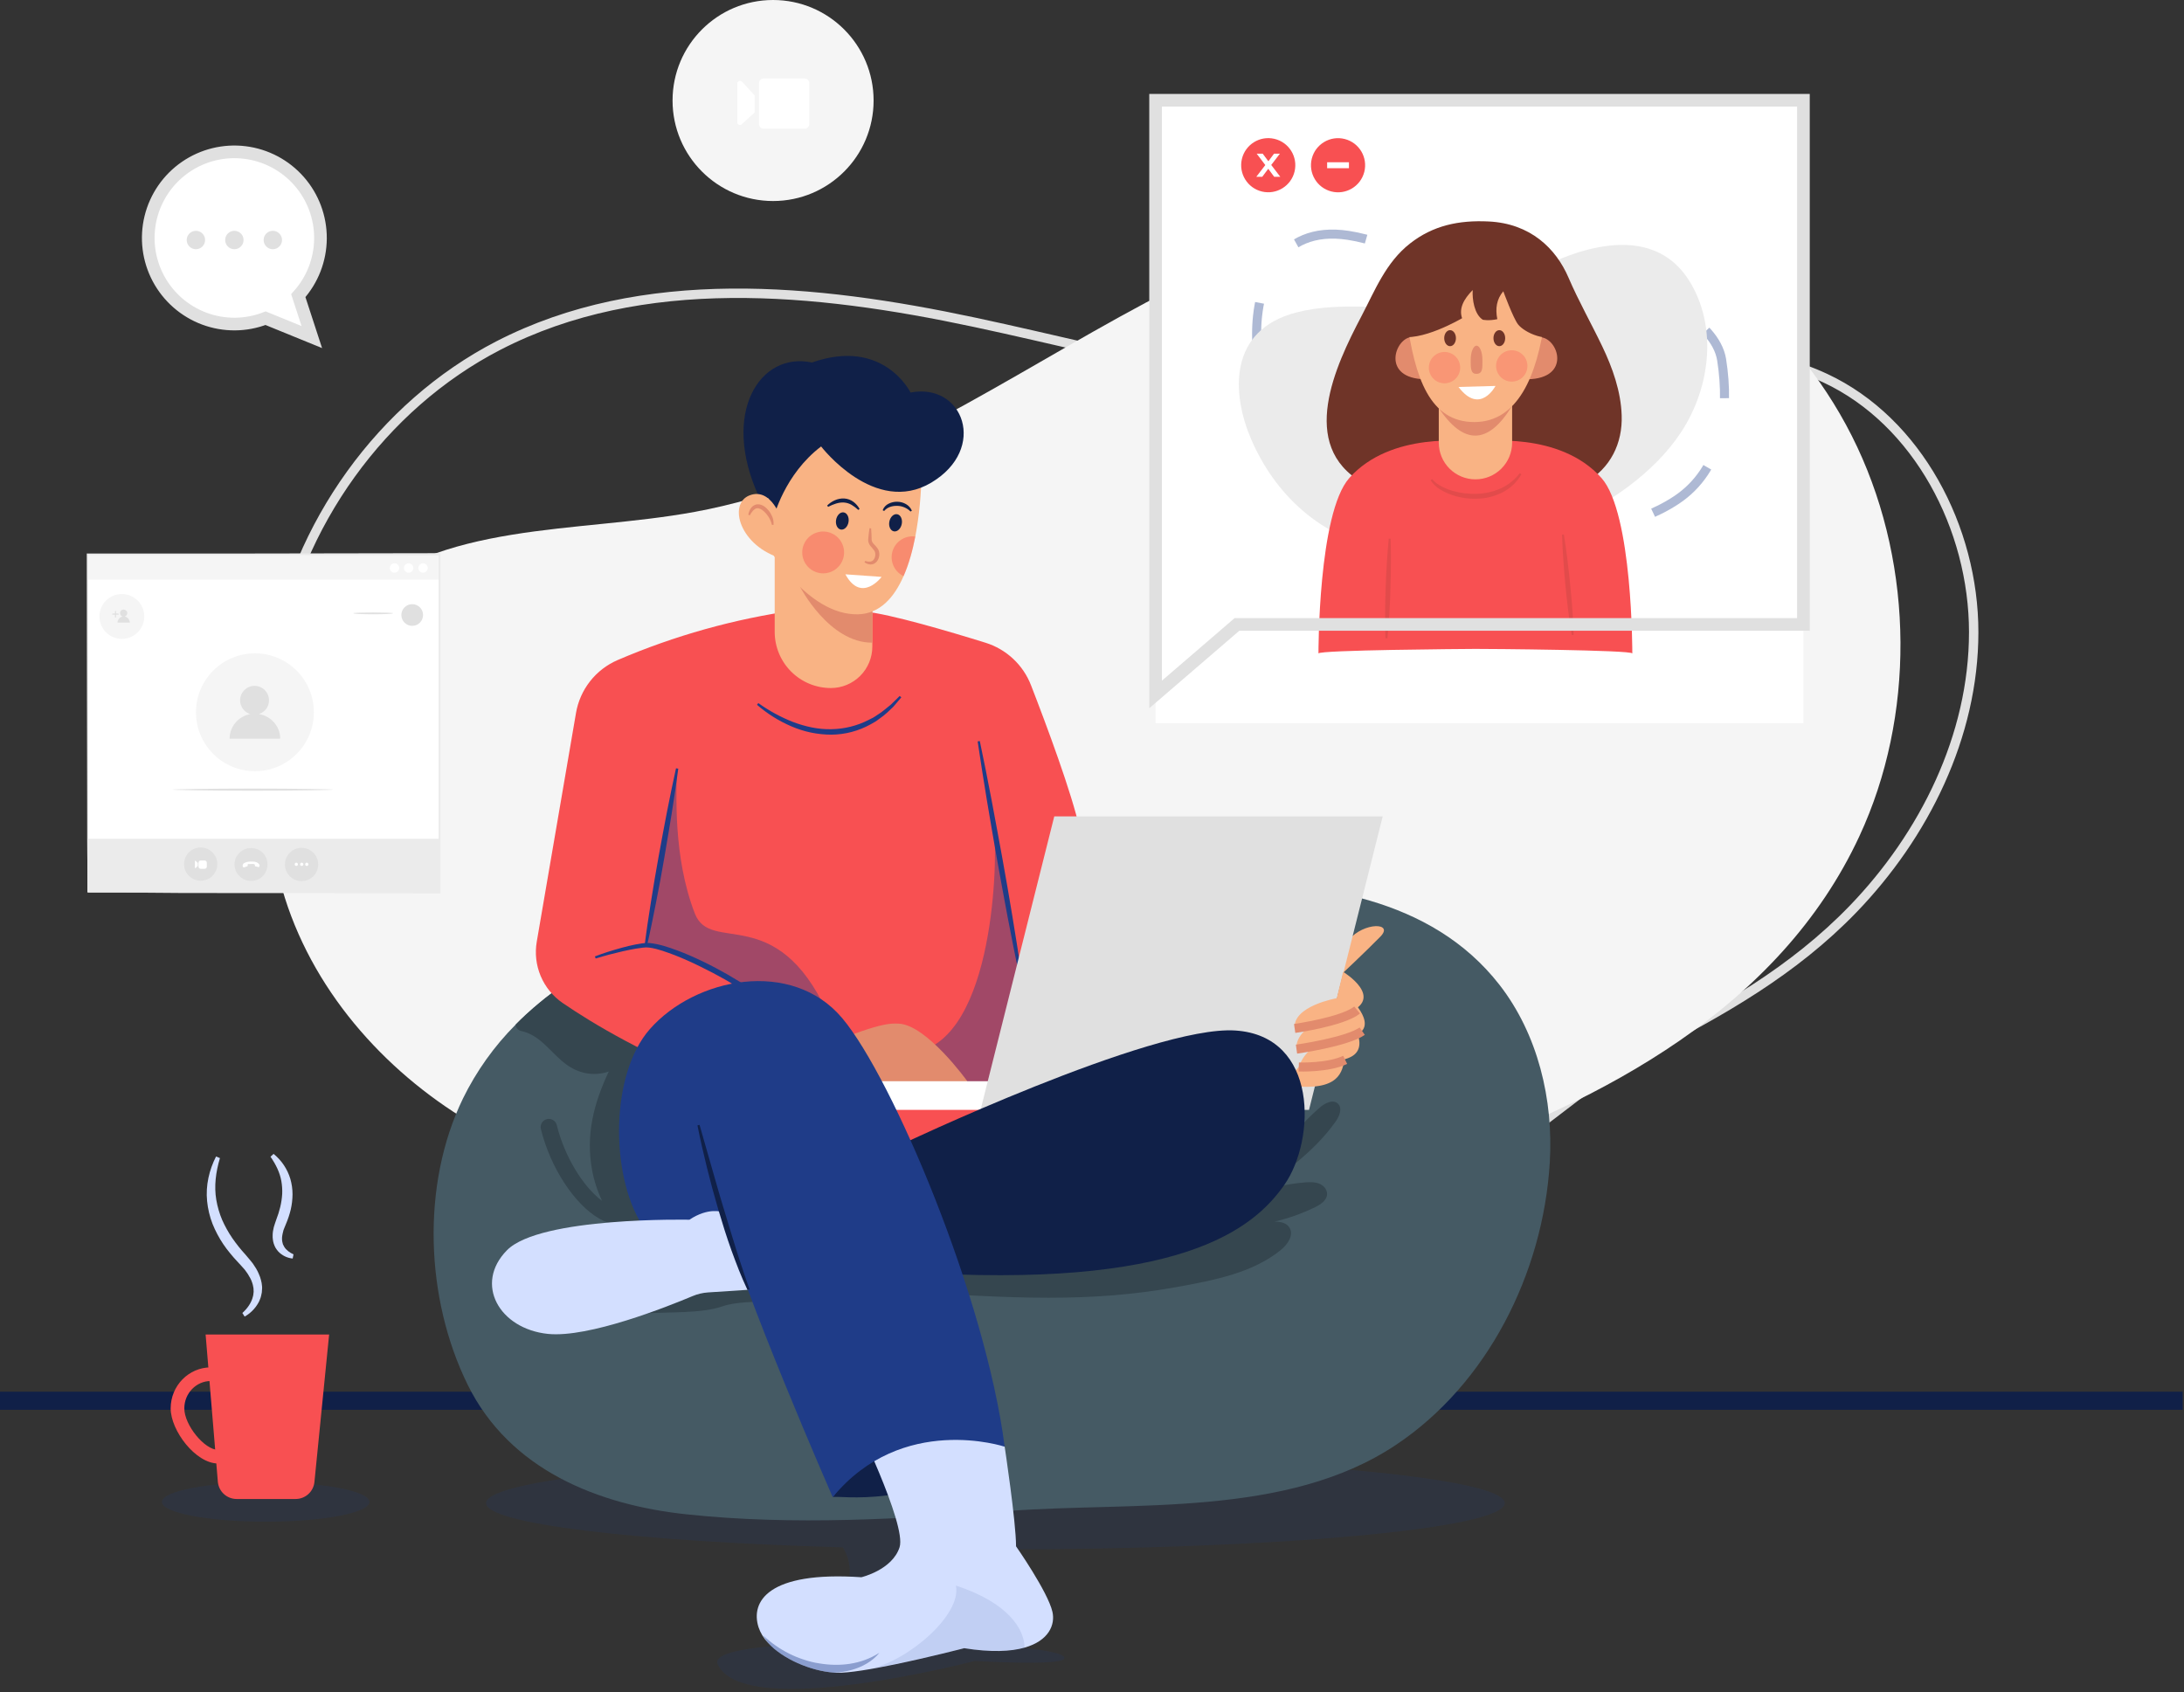 <svg width="604" height="468" viewBox="0 0 604 468" fill="none" xmlns="http://www.w3.org/2000/svg">
<rect x="0" y="0" width="604" height="468" fill="#333333" stroke="none"/>
<path d="M443.11 297.894C446.864 295.21 450.798 292.789 454.886 290.647C476.082 279.756 495.929 268.576 512.484 251.419C532.092 231.096 545.836 203.649 545.839 174.853C545.842 146.057 530.338 116.548 504.824 104.61C473.072 89.745 436.748 103.879 402.2 107.442C357.661 112.034 313.381 98.477 269.431 89.117C225.48 79.757 177.713 74.992 137.785 95.6C105.646 112.207 81.98 145.04 75.793 181.629C69.606 218.218 81.05 257.685 105.767 285.007C141.423 324.429 197.512 335.045 249.521 337.545C287.842 339.399 326.251 338.068 364.352 333.565C381.52 331.533 397.589 328.04 412.753 319.501C423.671 313.362 432.983 304.999 443.11 297.894Z" stroke="#E0E0E0" stroke-width="2.6" stroke-miterlimit="10"/>
<path d="M207.101 334.03C180.328 330.862 153.386 324.392 129.732 310.231C106.078 296.07 85.884 273.424 78.003 245.736C70.123 218.048 76.352 185.409 96.621 166.945C121.857 143.967 159.247 147.621 192.107 141.582C234.469 133.816 271.626 108.67 309.628 87.646C347.63 66.622 390.409 48.992 432.895 57.89C467.102 65.055 497.921 90.158 513.637 123.65C529.353 157.141 529.589 198.229 514.241 231.246C492.115 278.905 443.255 304.455 395.947 321.098C361.117 333.353 325.295 342.582 288.879 348.68C275.512 350.914 261.87 352.726 248.419 350.609C234.967 348.493 221.51 341.986 213.179 330.337L207.101 334.03Z" fill="#F5F5F5"/>
<path d="M0 387.422H603.637" stroke="#102048" stroke-width="5" stroke-miterlimit="10"/>
<path d="M498.751 27.723H319.586V200.043H498.751V27.723Z" fill="white"/>
<g opacity="0.6">
<path opacity="0.6" d="M370.432 135.513C354.242 125.413 347.582 108.64 347.524 92.474C347.476 78.887 353.373 62.108 372.863 65.094C385.964 67.102 396.922 75.112 409.479 78.651C419.646 81.517 430.44 80.68 440.736 80.161C456.872 79.367 474.424 88.745 476.13 99.509C478.415 113.936 476.299 129.921 463.584 138.324C441.313 153.052 395.487 151.141 370.432 135.513Z" stroke="#1F3C88" stroke-width="2.5" stroke-miterlimit="10" stroke-dasharray="19.91 19.91"/>
</g>
<path d="M383.987 152.129C365.131 149.188 352.431 136.379 346.033 121.521C340.658 109.033 339.502 91.294 358.603 86.399C371.444 83.105 384.663 86.176 397.604 84.506C408.082 83.156 417.68 78.165 426.953 73.636C441.485 66.577 458.334 63.672 467.111 77.561C474.907 89.917 473.274 106.886 464.874 119.601C450.145 141.875 413.163 156.679 383.987 152.129Z" fill="#EBEBEB"/>
<path d="M358.028 47.412C358.978 43.387 356.485 39.354 352.461 38.404C348.436 37.454 344.403 39.947 343.453 43.972C342.503 47.997 344.995 52.03 349.02 52.98C353.045 53.93 357.078 51.437 358.028 47.412Z" fill="#F85052"/>
<path d="M352.38 48.895L350.743 46.682L349.091 48.895H347.443L349.928 45.652L347.549 42.509H349.212L350.779 44.601L352.343 42.509H353.959L351.567 45.628L354.067 48.895H352.38Z" fill="white"/>
<path d="M377.303 47.55C378.323 43.543 375.902 39.467 371.894 38.446C367.887 37.425 363.81 39.846 362.79 43.854C361.769 47.861 364.19 51.938 368.198 52.959C372.205 53.979 376.282 51.558 377.303 47.55Z" fill="#F85052"/>
<path d="M373.06 44.879H367.03V46.522H373.06V44.879Z" fill="white"/>
<path d="M438.418 133.507C419.676 144.241 410.579 141.291 407.62 139.628C404.682 141.291 395.585 144.241 376.843 133.507C358.89 123.217 369.355 101.094 376.426 87.633C380.267 80.32 383.229 72.603 389.965 67.334C396.306 62.376 403.405 60.845 411.732 61.256C423.179 61.821 430.284 68.638 433.795 76.818C436.588 83.325 440.057 89.409 443.107 95.783C445.966 101.752 448.27 108.25 448.485 114.877C448.753 122.589 445.426 129.497 438.418 133.507Z" fill="#6F3428"/>
<path d="M442.895 132.202C431.422 119.288 410.286 121.982 408.03 122.311C405.781 121.982 384.642 119.291 373.165 132.202C364.521 141.925 364.632 180.736 364.632 180.736C364.632 179.779 404.842 179.495 408.03 179.477C411.219 179.459 451.428 179.779 451.428 180.736C451.428 180.736 451.54 141.925 442.895 132.202Z" fill="#F85052"/>
<path d="M390.222 93.243C385.717 93.702 381.967 104.675 394.147 104.904L397.061 101.453L390.222 93.243Z" fill="#E28B6D"/>
<path d="M425.944 93.243C431.023 93.509 434.631 104.675 422.448 104.904L419.534 101.453L425.944 93.243Z" fill="#E28B6D"/>
<path d="M397.888 109.642H418.188V122.439C418.188 125.129 417.119 127.708 415.217 129.61C413.315 131.512 410.735 132.581 408.045 132.581V132.581C405.356 132.581 402.776 131.512 400.874 129.61C398.972 127.708 397.903 125.129 397.903 122.439V109.642H397.888Z" fill="#F9B384"/>
<path d="M418.118 112.355C411.445 123.225 404.67 123.035 397.801 112.73L418.118 112.355Z" fill="#E28B6D"/>
<path d="M427.596 85.116C427.497 86.109 427.379 87.084 427.255 88.05C425.141 104.132 419.661 116.735 407.732 116.735C395.488 116.735 391.224 104.657 388.987 87.848C388.797 86.477 388.634 85.058 388.471 83.621L412.553 73.995L427.596 85.116Z" fill="#F9B384"/>
<path d="M386.514 92.867C392.646 94.935 404.35 88.014 404.35 88.014C403.444 85.382 404.724 82.791 407.284 80.224C407.13 82.833 407.734 86.921 410.068 88.428C410.068 88.428 411.647 88.802 414.093 88.277C413.489 85.297 413.93 82.685 415.748 80.562C415.748 80.562 418.496 88.051 419.848 89.745C421.563 91.885 427.726 95.119 433.242 92.414L422.976 69.164L395.774 68.6L383.464 80.001L386.514 92.867Z" fill="#6F3428"/>
<path d="M401.029 95.746C401.924 95.746 402.65 94.754 402.65 93.53C402.65 92.306 401.924 91.314 401.029 91.314C400.133 91.314 399.407 92.306 399.407 93.53C399.407 94.754 400.133 95.746 401.029 95.746Z" fill="#6F3428"/>
<path d="M414.649 95.746C415.544 95.746 416.27 94.754 416.27 93.53C416.27 92.306 415.544 91.314 414.649 91.314C413.753 91.314 413.027 92.306 413.027 93.53C413.027 94.754 413.753 95.746 414.649 95.746Z" fill="#6F3428"/>
<path d="M409.969 99.505C409.969 101.658 410.141 103.352 408.353 103.4C406.654 103.446 406.735 101.658 406.735 99.505C406.735 97.352 407.46 95.613 408.353 95.613C409.247 95.613 409.969 97.362 409.969 99.505Z" fill="#E28B6D"/>
<path d="M403.362 107.025L413.592 106.744C413.592 106.744 409.32 114.927 403.362 107.025Z" fill="white"/>
<path opacity="0.3" d="M418.088 105.545C420.481 105.545 422.421 103.605 422.421 101.212C422.421 98.819 420.481 96.879 418.088 96.879C415.695 96.879 413.755 98.819 413.755 101.212C413.755 103.605 415.695 105.545 418.088 105.545Z" fill="#F85052"/>
<path opacity="0.3" d="M403.767 102.373C404.149 100.01 402.543 97.786 400.181 97.404C397.819 97.022 395.594 98.628 395.212 100.99C394.83 103.353 396.436 105.577 398.798 105.959C401.161 106.341 403.385 104.735 403.767 102.373Z" fill="#F85052"/>
<g opacity="0.4">
<path opacity="0.4" d="M396.062 132.521C396.803 133.365 397.703 134.054 398.71 134.55C399.71 135.076 400.764 135.493 401.853 135.795C404.035 136.405 406.299 136.668 408.562 136.577C410.813 136.5 413.028 135.988 415.084 135.067C417.136 134.112 418.926 132.675 420.302 130.879L420.745 131.181C420.155 132.231 419.417 133.191 418.553 134.031C417.668 134.862 416.677 135.572 415.606 136.145C413.439 137.256 411.051 137.866 408.616 137.929C406.202 138.028 403.791 137.675 401.506 136.891C400.363 136.502 399.268 135.984 398.242 135.348C397.196 134.71 396.304 133.85 395.627 132.829L396.062 132.521Z" fill="#6F3428"/>
</g>
<g opacity="0.4">
<path opacity="0.4" d="M384.582 148.995C384.669 151.295 384.675 153.593 384.663 155.891C384.651 158.189 384.606 160.483 384.542 162.781C384.479 165.079 384.376 167.371 384.24 169.662L384.011 173.102C383.905 174.246 383.824 175.393 383.691 176.538L383.163 176.519C383.102 175.369 383.096 174.222 383.066 173.071V169.623C383.066 167.328 383.129 165.031 383.208 162.736C383.286 160.441 383.38 158.146 383.534 155.855C383.688 153.563 383.836 151.268 384.062 148.979L384.582 148.995Z" fill="#6F3428"/>
</g>
<g opacity="0.4">
<path opacity="0.4" d="M432.497 147.839C432.883 150.14 433.188 152.443 433.475 154.753C433.762 157.063 434.012 159.37 434.248 161.683C434.483 163.996 434.683 166.312 434.852 168.627L435.072 172.109C435.114 173.271 435.184 174.434 435.199 175.599L434.674 175.651C434.465 174.503 434.308 173.35 434.13 172.199L433.674 168.739C433.372 166.432 433.143 164.123 432.922 161.795C432.702 159.467 432.497 157.166 432.352 154.85C432.207 152.534 432.05 150.209 431.986 147.878L432.497 147.839Z" fill="#6F3428"/>
</g>
<path d="M319.586 27.723V172.705V192.075L342.09 172.705H498.751V27.723H319.586Z" stroke="#E0E0E0" stroke-width="3.5" stroke-miterlimit="10"/>
<path opacity="0.15" d="M73.472 420.871C89.313 420.871 102.156 418.426 102.156 415.409C102.156 412.393 89.313 409.947 73.472 409.947C57.63 409.947 44.787 412.393 44.787 415.409C44.787 418.426 57.63 420.871 73.472 420.871Z" fill="#1F3C88"/>
<path d="M60.312 404.777C54.108 404.777 47.199 395.692 47.199 389.535C47.199 383.276 52.187 378.186 58.32 378.186C64.452 378.186 69.446 383.276 69.446 389.535C69.446 395.429 66.964 404.777 60.312 404.777ZM58.32 381.96C54.268 381.96 50.974 385.357 50.974 389.535C50.974 394.143 56.559 401.009 60.312 401.009C63.764 401.009 65.669 394.228 65.669 389.535C65.669 385.357 62.372 381.96 58.32 381.96V381.96Z" fill="#F85052"/>
<path d="M81.771 414.596H65.439C64.131 414.596 62.871 414.104 61.908 413.218C60.946 412.332 60.351 411.117 60.243 409.813L56.864 369.108H91.023L86.959 409.898C86.831 411.185 86.229 412.378 85.27 413.246C84.312 414.114 83.065 414.595 81.771 414.596Z" fill="#F85052"/>
<path d="M60.826 320.31C59.681 324.138 59.171 328.082 59.82 331.874C60.143 333.765 60.682 335.611 61.427 337.379C62.209 339.146 63.15 340.839 64.238 342.436C65.352 344.047 66.576 345.58 67.9 347.023C68.22 347.37 68.568 347.799 68.918 348.23C69.268 348.662 69.624 349.055 69.944 349.498L70.85 350.893C71.136 351.378 71.386 351.883 71.599 352.403C71.839 352.92 72.028 353.459 72.164 354.012C72.326 354.573 72.427 355.149 72.466 355.731C72.502 356.022 72.502 356.317 72.466 356.609L72.405 357.488C72.363 357.79 72.284 358.061 72.221 358.348C72.168 358.635 72.085 358.915 71.974 359.185L71.644 359.985C71.508 360.239 71.364 360.483 71.222 360.728C71.083 360.974 70.925 361.208 70.748 361.428C70.587 361.657 70.411 361.874 70.219 362.077C69.487 362.906 68.621 363.606 67.656 364.146L67.028 363.146C68.423 361.917 69.57 360.263 69.957 358.557C70.021 358.349 70.061 358.134 70.074 357.917C70.095 357.699 70.141 357.488 70.147 357.273L70.12 356.624C70.126 356.408 70.1 356.193 70.044 355.984C69.983 355.552 69.876 355.128 69.724 354.719C69.591 354.3 69.416 353.895 69.202 353.511C68.994 353.106 68.765 352.712 68.516 352.331L67.707 351.198C67.405 350.833 67.073 350.492 66.762 350.136L65.76 349.046C65.044 348.276 64.328 347.506 63.673 346.675C62.994 345.862 62.356 345.014 61.762 344.136C60.567 342.361 59.563 340.464 58.767 338.478C57.989 336.464 57.488 334.354 57.275 332.206C56.834 327.895 57.858 323.571 59.748 319.872L60.826 320.31Z" fill="#D3DFFF"/>
<path d="M75.66 319.144C77.868 320.932 79.485 323.345 80.298 326.067C80.698 327.451 80.901 328.884 80.902 330.324C80.891 331.747 80.725 333.165 80.407 334.552C80.079 335.909 79.638 337.236 79.088 338.519L78.731 339.395C78.626 339.669 78.496 339.941 78.405 340.216L78.203 341.028C78.118 341.306 78.109 341.569 78.049 341.84C78.006 342.103 77.988 342.369 77.995 342.635C77.99 342.892 78.013 343.149 78.061 343.401C78.1 343.652 78.161 343.898 78.242 344.138C78.341 344.373 78.457 344.6 78.589 344.818C79.115 345.723 80.12 346.466 81.174 346.931L80.941 348.088C79.408 347.94 77.981 347.238 76.929 346.113C76.662 345.807 76.422 345.48 76.21 345.135C76.016 344.776 75.852 344.401 75.721 344.014C75.593 343.631 75.507 343.235 75.464 342.834C75.407 342.444 75.387 342.05 75.404 341.656C75.407 341.272 75.439 340.889 75.497 340.509L75.721 339.41C75.814 339.051 75.941 338.715 76.05 338.365C76.159 338.015 76.276 337.659 76.385 337.387C76.835 336.23 77.209 335.045 77.505 333.839C77.787 332.657 77.966 331.453 78.043 330.24C78.094 329.041 78.015 327.84 77.807 326.659C77.391 324.286 76.276 322.048 74.812 319.929L75.66 319.144Z" fill="#D3DFFF"/>
<path opacity="0.15" d="M416.156 415.74C416.156 408.663 353.092 402.923 275.294 402.923C197.496 402.923 134.433 408.66 134.433 415.74C134.433 421.477 175.923 426.344 233.11 427.975C239.339 438.193 228.944 450.412 220.975 454.82C206.986 455.518 196.944 457.076 198.526 460.394C206.002 476.095 269.545 459.389 269.545 459.389C269.545 459.389 294.392 460.935 294.392 458.571C294.392 457.484 290.017 456.49 282.819 455.735L283.35 455.705L256.526 428.446C262.667 428.522 268.923 428.561 275.294 428.561C353.092 428.561 416.156 422.821 416.156 415.74Z" fill="#1F3C88"/>
<path d="M428.599 321.583C426.742 352.221 411.298 382.838 385.98 399.686C355.801 419.774 313.605 415.33 279.238 417.887C249.527 420.101 219.589 422 189.863 418.838C165.512 416.242 140.949 406.595 129.318 382.953C117.663 359.256 116.401 327.773 128.056 303.79C131.756 296.246 136.667 289.359 142.595 283.403C143.546 282.428 144.536 281.477 145.538 280.55C146.219 279.922 146.908 279.306 147.607 278.702C148.679 277.772 149.781 276.866 150.898 275.984C151.269 275.682 151.638 275.411 152.015 275.127C152.393 274.843 152.764 274.559 153.141 274.278C153.519 273.997 153.896 273.72 154.28 273.448L155.14 272.844C155.617 272.502 156.1 272.17 156.589 271.848C160.927 268.928 165.485 266.348 170.222 264.133C174.779 261.984 179.481 260.154 184.293 258.659C199.927 253.807 216.253 252.086 232.386 249.966C266.617 245.473 301.47 243.927 335.972 243.963C364.128 243.963 395.832 248.191 414.658 272.346C425.293 285.991 429.662 304.131 428.599 321.583Z" fill="#455A64"/>
<path d="M370.635 269.834C370.635 269.834 377.882 263.013 381.747 259.064C385.612 255.115 377.196 254.988 373.06 259.906C368.923 264.825 370.635 269.834 370.635 269.834Z" fill="#F9B384"/>
<path d="M170.228 264.125C165.491 266.34 160.933 268.919 156.596 271.839C156.106 272.164 155.623 272.496 155.146 272.836L154.286 273.44C153.902 273.712 153.525 273.992 153.147 274.27C152.77 274.548 152.393 274.829 152.021 275.119C151.65 275.408 151.275 275.689 150.904 275.976C149.802 276.855 148.724 277.751 147.658 278.672L147.613 278.697C146.912 279.3 146.223 279.916 145.545 280.544C144.542 281.471 143.552 282.423 142.601 283.398C142.627 283.806 142.783 284.196 143.045 284.51C143.308 284.824 143.664 285.046 144.062 285.143C149.726 286.29 152.565 291.695 157.13 294.769C160.521 297.049 164.525 297.674 168.359 296.366C164.232 305.122 161.955 313.785 163.736 323.571C164.285 326.532 165.214 329.409 166.502 332.131C161.197 328.206 156.085 319.751 153.984 311.188C153.84 310.605 153.471 310.102 152.957 309.791C152.443 309.48 151.827 309.386 151.244 309.529C150.66 309.673 150.158 310.042 149.847 310.556C149.535 311.07 149.441 311.686 149.584 312.269C152.187 322.867 158.812 333.052 165.696 337.028C167.224 337.924 168.9 338.538 170.645 338.84C172.006 340.593 173.533 342.21 175.204 343.671L185.38 346.515L193.683 292.921L170.228 264.125Z" fill="#35464F"/>
<path d="M199.722 300.115C178.683 291.92 164.078 283.206 155.596 277.406C152.907 275.56 150.804 272.981 149.537 269.975C148.269 266.97 147.891 263.663 148.446 260.449L159.295 197.211C159.84 194.004 161.178 190.985 163.187 188.428C165.197 185.87 167.813 183.856 170.799 182.567C186.551 175.796 203.136 171.157 220.115 168.771C226.468 168.385 232.841 168.511 239.173 169.148C246.206 169.843 262.299 174.583 272.529 177.763C275.382 178.648 277.999 180.167 280.182 182.206C282.366 184.245 284.06 186.752 285.138 189.538C289.428 200.595 296.397 219.264 298.619 229.355C306.295 264.205 305.036 261.627 305.036 261.627L312.962 315.221L228.796 319.937L207.282 310.124L199.722 300.115Z" fill="#F85052"/>
<path d="M251.819 108.571C251.819 108.571 244.364 93.287 224.55 100.268C210.208 97.154 199.263 114.139 209.831 137.255L229.738 141.881L251.819 108.571Z" fill="#102048"/>
<path d="M241.251 151.788V178.827C241.251 181.87 240.042 184.788 237.89 186.94C235.738 189.092 232.82 190.301 229.777 190.301C225.659 190.3 221.709 188.663 218.797 185.751C215.885 182.839 214.249 178.89 214.248 174.772V151.788H241.251Z" fill="#F9B384"/>
<path d="M241.251 163.004V177.754C229.224 177.815 221.247 162.265 221.247 162.265L241.251 163.004Z" fill="#E28B6D"/>
<path d="M253.135 148.39C252.41 152.134 251.375 155.966 249.889 159.342C247.292 165.266 243.328 169.78 237.274 169.91C223.107 170.211 212.177 150.848 212.177 150.848L214.441 124.428L225.196 112.351L254.838 130.651C254.798 136.603 254.228 142.539 253.135 148.39Z" fill="#F9B384"/>
<path d="M213.97 143.107C213.97 143.107 216.893 131.216 227.084 123.48C227.084 123.48 241.9 142.823 257.562 133.481C273.223 124.139 266.433 105.741 251.807 108.571L235.01 106.687L213.97 113.384L210.383 129.897L213.97 143.107Z" fill="#102048"/>
<path opacity="0.4" d="M228.841 280.13C214.568 249.29 196.575 264.01 192.173 252.687C186.001 236.82 187.173 218.87 187.14 213.435L178.543 261.839C178.543 261.839 197.738 263.65 204.833 275.221L228.841 280.13Z" fill="#1F3C88"/>
<path d="M187.577 212.608C187.043 216.751 186.412 220.875 185.766 224.987C185.12 229.1 184.386 233.215 183.703 237.331C183.021 241.446 182.233 245.541 181.427 249.635L180.198 255.77C179.754 257.811 179.34 259.856 178.86 261.888L178.238 261.779C178.486 259.705 178.8 257.642 179.081 255.574L180.032 249.387C180.68 245.269 181.375 241.156 182.118 237.05C182.888 232.95 183.598 228.84 184.416 224.749C185.234 220.658 186.04 216.566 186.958 212.493L187.577 212.608Z" fill="#1F3C88"/>
<path d="M270.968 204.953C272.109 210.331 273.166 215.723 274.198 221.122C275.231 226.521 276.197 231.928 277.2 237.333C278.202 242.738 279.096 248.158 280.008 253.578L281.324 261.73C281.732 264.447 282.167 267.165 282.532 269.882L281.952 269.985C281.348 267.301 280.835 264.604 280.277 261.911L278.7 253.819C277.684 248.421 276.69 243.016 275.72 237.605C274.793 232.188 273.812 226.783 272.933 221.358C272.055 215.932 271.164 210.509 270.379 205.068L270.968 204.953Z" fill="#1F3C88"/>
<path opacity="0.4" d="M274.956 229.915C275.961 239.728 274.452 290.554 250.801 291.309L251.051 302.381L288.29 300.116L274.956 229.915Z" fill="#1F3C88"/>
<path d="M226.329 289.925C243.126 282.753 246.336 283.019 248.597 283.131C256.336 283.508 267.468 298.983 267.468 298.983L267.281 301.812H224.819L226.329 289.925Z" fill="#E28B6D"/>
<path d="M290.932 299.047H238.66V306.973H290.932V299.047Z" fill="white"/>
<path d="M362.014 306.978H271.182L291.563 225.805H382.395L362.014 306.978Z" fill="#E0E0E0"/>
<path d="M371.97 291.812C371.402 295.635 371.215 301.248 359.373 300.541L355.882 298.748L359.183 295.124L366.308 291.501L371.97 291.812Z" fill="#F9B384"/>
<path d="M373.087 281.495C373.087 281.495 379.567 289.949 373.054 292.567C368.633 294.288 363.926 295.153 359.183 295.116C362.202 286.622 372.015 287.19 372.015 287.19L373.087 281.495Z" fill="#F9B384"/>
<path d="M373.274 276.024C373.274 276.024 382.206 284.328 373.902 286.656C362.178 289.941 358.555 290.176 358.555 290.176C357.927 283.95 369.564 279.91 369.564 279.91L373.274 276.024Z" fill="#F9B384"/>
<path d="M371.45 268.789C371.45 268.789 383.655 276.211 372.205 280.362C360.756 284.514 358.05 284.451 358.05 284.451C357.422 278.225 369.69 276.087 369.69 276.087L371.45 268.789Z" fill="#F9B384"/>
<path d="M358.05 284.451C358.05 284.451 371.357 282.567 375.318 279.357" stroke="#E28B6D" stroke-width="2.5" stroke-miterlimit="10"/>
<path d="M358.555 290.176C358.555 290.176 372.393 288.225 376.735 285.206" stroke="#E28B6D" stroke-width="2.5" stroke-miterlimit="10"/>
<path d="M359.183 295.115C359.183 295.115 367.392 295.399 372.015 293.135" stroke="#E28B6D" stroke-width="2.5" stroke-miterlimit="10"/>
<path d="M230.293 414.099C231.676 413.344 253.567 418.124 277.849 400.135L246.522 391.203L230.293 414.099Z" fill="#102048"/>
<path d="M369.388 310.192C370.43 308.706 371.33 306.517 370.016 305.264C368.648 303.95 366.414 305.104 364.98 306.342C362.476 308.514 360.153 310.887 358.035 313.437L305.15 323.266L232.685 340.878L245.146 356.781C281.379 359.423 302.013 360.102 324.689 356.102C336.247 354.061 346.577 351.959 354.279 345.679C356.112 344.169 357.848 341.654 356.655 339.61C355.849 338.23 354.173 337.864 352.489 337.88C356.359 336.97 360.117 335.631 363.691 333.888C365.285 333.118 367.057 331.91 367.012 330.144C366.988 328.876 365.961 327.804 364.784 327.351C363.606 326.898 362.308 326.934 361.049 327.025C356.218 327.396 351.464 328.452 346.93 330.159C355.176 324.383 363.576 318.413 369.388 310.192ZM346.803 330.228C346.803 330.21 346.803 330.204 346.827 330.189C346.853 330.181 346.878 330.171 346.903 330.159C346.872 330.18 346.833 330.204 346.803 330.228V330.228Z" fill="#35464F"/>
<path d="M248.032 317.1C248.032 317.1 318.611 283.509 341.634 285.019C364.657 286.529 363.902 315.213 355.221 327.668C346.54 340.123 326.159 356.73 251.052 351.823L248.032 317.1Z" fill="#102048"/>
<path d="M283.35 455.706C279.53 456.787 274.111 457.05 266.653 455.863C266.653 455.863 256.991 458.37 247.479 460.341C241.042 461.676 234.677 462.757 231.425 462.657C231.144 462.657 230.867 462.636 230.58 462.612C224.336 462.168 216.47 458.913 212.297 454.263C212.297 454.263 212.282 454.233 212.267 454.227C211.158 453.034 210.311 451.622 209.782 450.081C207.518 443.031 212.303 434.48 238.219 436.237C238.219 436.237 246.77 434.229 248.787 427.934C250.804 421.638 235.954 391.454 235.954 391.454L257.09 377.111L277.849 400.134C277.849 400.134 280.995 420.893 280.995 427.686C280.995 427.686 289.796 440.268 291.058 445.803C291.865 449.336 290.098 453.795 283.35 455.706Z" fill="#D3DFFF"/>
<path d="M164.515 264.528C166.931 263.595 169.401 262.843 171.895 262.149C173.145 261.808 174.401 261.491 175.681 261.243C176.318 261.113 176.964 261.002 177.619 260.914C177.948 260.869 178.275 260.835 178.616 260.808C178.969 260.788 179.323 260.795 179.676 260.826C182.393 261.128 184.845 261.965 187.288 262.868C189.73 263.77 192.094 264.827 194.428 265.95C196.762 267.074 199.048 268.29 201.292 269.574C203.535 270.857 205.736 272.228 207.88 273.68C212.137 276.621 216.235 279.849 219.758 283.644L219.311 284.091C217.415 282.376 215.439 280.756 213.384 279.233C211.346 277.693 209.239 276.25 207.08 274.879C202.782 272.112 198.326 269.601 193.734 267.357C191.445 266.225 189.117 265.177 186.75 264.241C184.383 263.36 181.961 262.412 179.552 262.086C179.265 262.046 178.975 262.029 178.685 262.034C178.383 262.034 178.081 262.073 177.779 262.107C177.157 262.173 176.532 262.264 175.907 262.372C174.657 262.59 173.404 262.843 172.157 263.124C169.666 263.692 167.181 264.35 164.742 265.105L164.515 264.528Z" fill="#1F3C88"/>
<path d="M177.076 363.336C185.567 362.768 193.912 363.375 199.972 361.258C206.452 358.994 223.373 360.504 223.373 360.504L214.076 347.104L176.333 356.542L177.076 363.336Z" fill="#35464F"/>
<path d="M177.454 338.612C168.773 324.648 168.773 297.095 179.718 284.64C192.228 270.407 218.971 265.014 232.935 281.621C246.9 298.228 272.565 358.993 277.849 400.133C277.849 400.133 249.542 390.697 230.293 414.097C230.293 414.097 205.006 356.351 199.722 335.215L185.38 346.538L177.454 338.612Z" fill="#1F3C88"/>
<path d="M199.722 335.217C199.722 335.217 195.948 333.834 190.664 337.355C190.664 337.355 149.397 336.476 140.215 345.785C131.033 355.094 138.075 367.549 151.538 368.935C162.834 370.094 184.752 361.332 191.524 358.484C192.896 357.904 194.356 357.558 195.842 357.461L207.014 356.73L199.722 335.217Z" fill="#D3DFFF"/>
<path d="M216.189 143.877C216.189 143.877 213.421 134.704 207.331 136.996C201.24 139.287 204.486 151.229 216.503 154.55L216.189 143.877Z" fill="#F9B384"/>
<path d="M209.716 194.456C212.686 196.596 215.913 198.354 219.321 199.691C222.714 200.966 226.295 201.772 229.889 201.684C233.485 201.636 237.022 200.757 240.224 199.118L241.432 198.514C241.827 198.296 242.19 198.022 242.57 197.78C243.343 197.307 244.079 196.775 244.771 196.189L245.831 195.328L246.362 194.897C246.538 194.749 246.688 194.595 246.855 194.42C247.497 193.773 248.15 193.131 248.814 192.493L249.267 192.874C248.663 193.59 248.059 194.304 247.455 195.014C247.301 195.189 247.153 195.374 246.99 195.543L246.48 196.026L245.448 197.004C244.757 197.647 244.018 198.237 243.237 198.767C242.851 199.042 242.482 199.344 242.081 199.592L240.843 200.298C237.499 202.172 233.736 203.169 229.904 203.197C226.098 203.189 222.335 202.404 218.844 200.89C215.391 199.408 212.19 197.399 209.354 194.936L209.716 194.456Z" fill="#1F3C88"/>
<path d="M193.465 311.118L196.735 322.562C197.85 326.369 198.888 330.195 200.057 333.984C201.225 337.774 202.33 341.575 203.523 345.349C204.127 347.236 204.71 349.13 205.365 350.996C205.667 351.932 205.969 352.883 206.31 353.813C206.651 354.743 206.977 355.676 207.297 356.615L206.751 356.844C205.907 355.032 205.115 353.205 204.375 351.361C203.632 349.51 202.955 347.638 202.261 345.769C200.92 342.019 199.734 338.22 198.611 334.407C197.487 330.593 196.446 326.753 195.501 322.891C194.555 319.029 193.641 315.161 192.886 311.254L193.465 311.118Z" fill="#102048"/>
<path opacity="0.1" d="M283.35 455.705C279.53 456.786 274.111 457.049 266.653 455.862C266.653 455.862 250.674 459.957 240.577 461.56C250.958 459.483 266.055 446.65 264.355 438.537C279.265 443.444 283.32 450.899 283.35 455.705Z" fill="#1F3C88"/>
<path opacity="0.4" d="M243.216 457.124C241.29 459.495 238.421 461.101 235.411 461.91C233.833 462.328 232.212 462.564 230.58 462.611C224.336 462.167 216.47 458.912 212.298 454.262C212.298 454.262 212.282 454.232 212.267 454.226C211.825 453.625 211.422 452.997 211.06 452.345C213.217 454.371 215.658 456.073 218.306 457.396C219.6 458.039 220.941 458.584 222.316 459.027C222.986 459.283 223.69 459.434 224.384 459.631C225.08 459.813 225.786 459.954 226.498 460.053C232.111 461.004 238.098 460.416 243.216 457.124Z" fill="#1F3C88"/>
<path d="M213.472 145.179C213.302 144.355 212.967 143.574 212.488 142.884C212.045 142.186 211.481 141.573 210.824 141.072C210.181 140.622 209.483 140.399 208.894 140.716C208.306 141.033 207.786 141.776 207.358 142.528L206.941 142.383C207.122 141.477 207.451 140.502 208.39 139.852C208.874 139.533 209.462 139.411 210.033 139.514C210.556 139.613 211.05 139.829 211.479 140.145C212.259 140.735 212.891 141.499 213.324 142.377C213.801 143.224 214.012 144.195 213.928 145.164L213.472 145.179Z" fill="#E28B6D"/>
<path d="M249.382 144.948C249.116 146.249 248.135 147.149 247.19 146.959C246.245 146.769 245.695 145.555 245.961 144.241C246.227 142.928 247.205 142.04 248.15 142.233C249.095 142.427 249.645 143.647 249.382 144.948Z" fill="#102048"/>
<path d="M234.667 144.373C234.881 143.061 234.283 141.872 233.332 141.717C232.381 141.562 231.436 142.5 231.222 143.811C231.008 145.123 231.606 146.312 232.557 146.467C233.509 146.622 234.453 145.685 234.667 144.373Z" fill="#102048"/>
<path d="M240.915 146.151C241.006 147.223 241.048 148.288 241.06 149.333C241.12 149.753 241.317 150.141 241.622 150.435C242.017 150.829 242.383 151.251 242.718 151.697C242.906 151.971 243.039 152.279 243.11 152.603C243.179 152.918 243.201 153.242 243.174 153.563C243.125 154.206 242.883 154.818 242.479 155.321C242.265 155.573 242 155.778 241.703 155.924C241.402 156.063 241.072 156.132 240.74 156.127C240.14 156.09 239.563 155.881 239.08 155.523L239.288 155.133C239.735 155.312 240.219 155.38 240.698 155.333C240.901 155.306 241.095 155.235 241.267 155.124C241.438 155.014 241.584 154.866 241.691 154.693C242.153 154.004 242.22 152.929 241.776 152.277C241.543 151.906 241.172 151.555 240.792 151.093C240.354 150.603 240.106 149.972 240.094 149.315C240.176 148.219 240.308 147.144 240.475 146.075L240.915 146.151Z" fill="#E28B6D"/>
<path d="M228.747 139.83C229.356 139.22 230.073 138.726 230.861 138.375C231.683 137.997 232.584 137.824 233.488 137.871C234.407 137.929 235.29 138.254 236.03 138.804C236.731 139.328 237.31 139.999 237.727 140.769L237.377 141.041C236.802 140.513 236.179 140.042 235.514 139.634C234.876 139.266 234.164 139.047 233.43 138.991C231.966 138.879 230.477 139.459 229.022 140.18L228.747 139.83Z" fill="#102048"/>
<path d="M244.107 141.123C244.398 140.325 244.991 139.674 245.759 139.311C246.506 138.933 247.336 138.747 248.174 138.771C249.011 138.784 249.83 139.009 250.556 139.426C251.281 139.838 251.853 140.474 252.187 141.238L251.815 141.479C250.842 140.499 249.525 139.935 248.144 139.909C246.809 139.879 245.393 140.247 244.521 141.328L244.107 141.123Z" fill="#102048"/>
<path d="M233.802 158.847L243.814 159.562C243.814 159.562 238.231 166.969 233.802 158.847Z" fill="white"/>
<path opacity="0.4" d="M253.135 148.39C252.41 152.134 251.375 155.966 249.889 159.342C248.703 158.779 247.744 157.829 247.169 156.648C246.595 155.468 246.439 154.127 246.728 152.846C247.017 151.565 247.733 150.421 248.759 149.601C249.784 148.782 251.058 148.335 252.371 148.336C252.627 148.334 252.882 148.353 253.135 148.39V148.39Z" fill="#F85052"/>
<path opacity="0.4" d="M229.893 158.131C232.841 156.893 234.227 153.5 232.989 150.553C231.751 147.605 228.358 146.219 225.411 147.457C222.464 148.695 221.078 152.088 222.315 155.035C223.553 157.982 226.946 159.368 229.893 158.131Z" fill="#F85052"/>
<path d="M82.496 81.767C86.406 77.434 88.588 71.815 88.628 65.978C88.668 60.141 86.563 54.493 82.713 50.106C78.863 45.719 73.536 42.899 67.743 42.181C61.95 41.463 56.096 42.898 51.291 46.212C46.487 49.527 43.067 54.49 41.681 60.16C40.295 65.83 41.04 71.812 43.774 76.969C46.508 82.126 51.041 86.099 56.511 88.134C61.982 90.169 68.01 90.124 73.449 88.008L86.236 93.227L82.496 81.767Z" fill="white" stroke="#E0E0E0" stroke-width="3.5" stroke-miterlimit="10"/>
<path d="M56.223 66.383C56.223 67.512 55.308 68.427 54.179 68.427C53.05 68.427 52.135 67.512 52.135 66.383C52.135 65.254 53.05 64.339 54.179 64.339C55.308 64.339 56.223 65.254 56.223 66.383Z" fill="#E0E0E0" stroke="#E0E0E0"/>
<path d="M66.859 66.383C66.859 67.512 65.944 68.427 64.815 68.427C63.686 68.427 62.77 67.512 62.77 66.383C62.77 65.254 63.686 64.339 64.815 64.339C65.944 64.339 66.859 65.254 66.859 66.383Z" fill="#E0E0E0" stroke="#E0E0E0"/>
<path d="M77.495 66.383C77.495 67.512 76.58 68.427 75.451 68.427C74.322 68.427 73.407 67.512 73.407 66.383C73.407 65.254 74.322 64.339 75.451 64.339C76.58 64.339 77.495 65.254 77.495 66.383Z" fill="#E0E0E0" stroke="#E0E0E0"/>
<path d="M24.2 246.8H121.5V153.3H24.2V246.8Z" fill="white"/>
<path d="M24.2 160.3H121.5V153.3H24.2V160.3Z" fill="#F5F5F5"/>
<path d="M116.4 246.8H121.5V232H24.2V246.8H103.7" fill="#EBEBEB"/>
<path d="M109.1 158.4C108.382 158.4 107.8 157.818 107.8 157.1C107.8 156.382 108.382 155.8 109.1 155.8C109.818 155.8 110.4 156.382 110.4 157.1C110.4 157.818 109.818 158.4 109.1 158.4Z" fill="white"/>
<path d="M117 158.4C116.282 158.4 115.7 157.818 115.7 157.1C115.7 156.382 116.282 155.8 117 155.8C117.718 155.8 118.3 156.382 118.3 157.1C118.3 157.818 117.718 158.4 117 158.4Z" fill="white"/>
<path d="M113 158.4C112.282 158.4 111.7 157.818 111.7 157.1C111.7 156.382 112.282 155.8 113 155.8C113.718 155.8 114.3 156.382 114.3 157.1C114.3 157.818 113.718 158.4 113 158.4Z" fill="white"/>
<path d="M33.7 176.7C30.276 176.7 27.5 173.924 27.5 170.5C27.5 167.076 30.276 164.3 33.7 164.3C37.124 164.3 39.9 167.076 39.9 170.5C39.9 173.924 37.124 176.7 33.7 176.7Z" fill="#F5F5F5"/>
<path d="M32.5 172.2H35.9C35.9 171.4 35.3 170.7 34.5 170.5C34.9 170.4 35.2 170 35.2 169.6C35.2 169 34.7 168.6 34.2 168.6C33.6 168.6 33.2 169 33.2 169.6C33.2 170 33.5 170.4 33.9 170.5C33.1 170.7 32.5 171.4 32.5 172.2V172.2Z" fill="#E0E0E0"/>
<path d="M32 170.8C32 170.8 32.1 170.8 32.1 170.7V169.1C32.1 169 32 169 32 169C31.9 169 31.8 169 31.8 169.1V170.7C31.8 170.8 31.9 170.8 32 170.8Z" fill="#E0E0E0"/>
<path d="M31.2 170H32.7C32.8 170 32.9 170 32.9 169.9C32.9 169.8 32.8 169.7 32.7 169.7H31.2C31.1 169.7 31 169.8 31 169.9C31 170 31.1 170 31.2 170Z" fill="#E0E0E0"/>
<path d="M70.5 213.3C61.498 213.3 54.2 206.002 54.2 197C54.2 187.998 61.498 180.7 70.5 180.7C79.502 180.7 86.8 187.998 86.8 197C86.8 206.002 79.502 213.3 70.5 213.3Z" fill="#F5F5F5"/>
<path d="M63.5 204.3H77.5C77.5 200.9 74.9 198 71.6 197.5C73.2 197 74.4 195.5 74.4 193.7C74.4 191.5 72.6 189.7 70.4 189.7C68.2 189.7 66.4 191.5 66.4 193.7C66.4 195.5 67.6 197 69.2 197.5C66 198.1 63.5 200.9 63.5 204.3V204.3Z" fill="#E0E0E0"/>
<path d="M55.5 243.599C52.96 243.599 50.9 241.54 50.9 238.999C50.9 236.459 52.96 234.399 55.5 234.399C58.041 234.399 60.1 236.459 60.1 238.999C60.1 241.54 58.041 243.599 55.5 243.599Z" fill="#E0E0E0"/>
<path d="M55.5 237.999H56.6C56.932 237.999 57.2 238.268 57.2 238.599V239.699C57.2 240.03 56.932 240.299 56.6 240.299H55.5C55.169 240.299 54.9 240.03 54.9 239.699V238.599C54.9 238.268 55.169 237.999 55.5 237.999Z" fill="white"/>
<path d="M54.7 239.499V238.699L54.1 238.099C54 237.999 53.9 238.099 53.9 238.199V239.999C53.9 240.099 54 240.099 54.1 240.099L54.7 239.499Z" fill="white"/>
<path d="M72.7 242.3C74.4 240.5 74.4 237.6 72.7 235.9C70.9 234.1 68 234.1 66.2 235.9C64.4 237.6 64.4 240.5 66.2 242.3C68 244.1 70.9 244.1 72.7 242.3Z" fill="#E0E0E0"/>
<path d="M71.7 239.7C71.7 239.634 71.734 239.567 71.8 239.5C71.8 239.4 71.8 239.2 71.7 239.1C71.6 239 71.3 238.3 69.8 238.3C68.3 238.2 67.4 238.7 67.3 238.9C67.2 239.1 67.1 239.2 67.1 239.4C67.1 239.4 67.1 239.434 67.1 239.5L67.2 239.8C67.3 239.9 67.4 239.9 67.5 239.9L68.4 239.6C68.467 239.6 68.5 239.534 68.5 239.4V239.2C68.5 239 68.6 238.934 68.8 239C69.6 238.934 70.067 238.934 70.2 239C70.4 239 70.5 239.1 70.5 239.3V239.4C70.5 239.5 70.5 239.6 70.6 239.6L71.4 239.8C71.5 239.9 71.7 239.8 71.7 239.7V239.7Z" fill="white"/>
<path d="M83.4 243.699C80.859 243.699 78.8 241.64 78.8 239.099C78.8 236.559 80.859 234.499 83.4 234.499C85.941 234.499 88 236.559 88 239.099C88 241.64 85.941 243.699 83.4 243.699Z" fill="#E0E0E0"/>
<path d="M84.8 239.499C85.1 239.499 85.3 239.299 85.3 239.099C85.3 238.799 85.1 238.599 84.8 238.599C84.6 238.599 84.4 238.799 84.4 239.099C84.4 239.299 84.6 239.499 84.8 239.499Z" fill="white"/>
<path d="M83.4 239.499C83.7 239.499 83.9 239.299 83.9 239.099C83.9 238.799 83.7 238.599 83.4 238.599C83.2 238.599 83 238.799 83 239.099C83 239.299 83.2 239.499 83.4 239.499Z" fill="white"/>
<path d="M81.9 239.499C82.2 239.499 82.4 239.299 82.4 239.099C82.4 238.799 82.2 238.599 81.9 238.599C81.7 238.599 81.5 238.799 81.5 239.099C81.5 239.299 81.7 239.499 81.9 239.499Z" fill="white"/>
<path d="M114 173.1C112.343 173.1 111 171.756 111 170.1C111 168.443 112.343 167.1 114 167.1C115.657 167.1 117 168.443 117 170.1C117 171.756 115.657 173.1 114 173.1Z" fill="#E0E0E0"/>
<path d="M97.7 169.599C97.7 169.799 100.2 169.899 103.2 169.899C106.2 169.899 108.7 169.799 108.7 169.599C108.7 169.499 106.2 169.399 103.2 169.399C100.2 169.399 97.7 169.499 97.7 169.599Z" fill="#E0E0E0"/>
<path d="M47.7 218.4C47.7 218.5 57.6 218.7 69.9 218.7C82.1 218.7 92.1 218.5 92.1 218.4C92.1 218.3 82.1 218.1 69.9 218.1C57.6 218.1 47.7 218.3 47.7 218.4Z" fill="#E0E0E0"/>
<path d="M24.2 246.8C24.2 246.733 24.2 246.6 24.2 246.4C24.2 246.067 24.2 245.633 24.2 245.1C24.2 243.967 24.233 242.3 24.3 240.1C24.3 235.7 24.3 229.2 24.3 221.1C24.3 204.7 24.4 181.4 24.4 153.3L24.2 153.5C52.4 153.5 85.8 153.5 121.5 153.6L121.3 153.3C121.3 187.5 121.3 219.6 121.3 246.8L121.5 246.6C92.4 246.7 68.1 246.7 51.1 246.7C42.6 246.8 35.9 246.8 31.3 246.8C28.966 246.8 27.2 246.8 26 246.8C25.4 246.8 24.966 246.8 24.7 246.8C24.5 246.8 24.333 246.8 24.2 246.8C24.333 246.8 24.466 246.833 24.6 246.9C24.933 246.9 25.4 246.9 26 246.9C27.2 246.9 28.933 246.9 31.2 246.9C35.7 246.9 42.4 246.9 50.9 247C68 247 92.4 247 121.5 247.1H121.8V246.8C121.8 219.6 121.8 187.5 121.8 153.3V153H121.5C85.8 153.1 52.4 153.1 24.2 153.1H24V153.3C24 181.4 24.1 204.8 24.1 221.2C24.1 229.4 24.1 235.8 24.2 240.2C24.2 242.333 24.2 243.967 24.2 245.1C24.2 245.7 24.2 246.133 24.2 246.4C24.2 246.6 24.2 246.733 24.2 246.8V246.8Z" fill="#EBEBEB"/>
<path d="M213.8 55.6C198.447 55.6 186 43.154 186 27.8C186 12.447 198.447 0 213.8 0C229.154 0 241.6 12.447 241.6 27.8C241.6 43.154 229.154 55.6 213.8 55.6Z" fill="#F5F5F5"/>
<path d="M211.2 21.7H222.5C223.218 21.7 223.8 22.282 223.8 23V34.3C223.8 35.018 223.218 35.6 222.5 35.6H211.2C210.482 35.6 209.9 35.018 209.9 34.3V23C209.9 22.282 210.482 21.7 211.2 21.7Z" fill="white"/>
<path d="M208.7 31.099V26.399L205.2 22.599C204.7 22.099 203.9 22.5 203.9 23.099V33.8C203.9 34.499 204.7 34.8 205.1 34.4L208.7 31.099Z" fill="white"/>
</svg>
